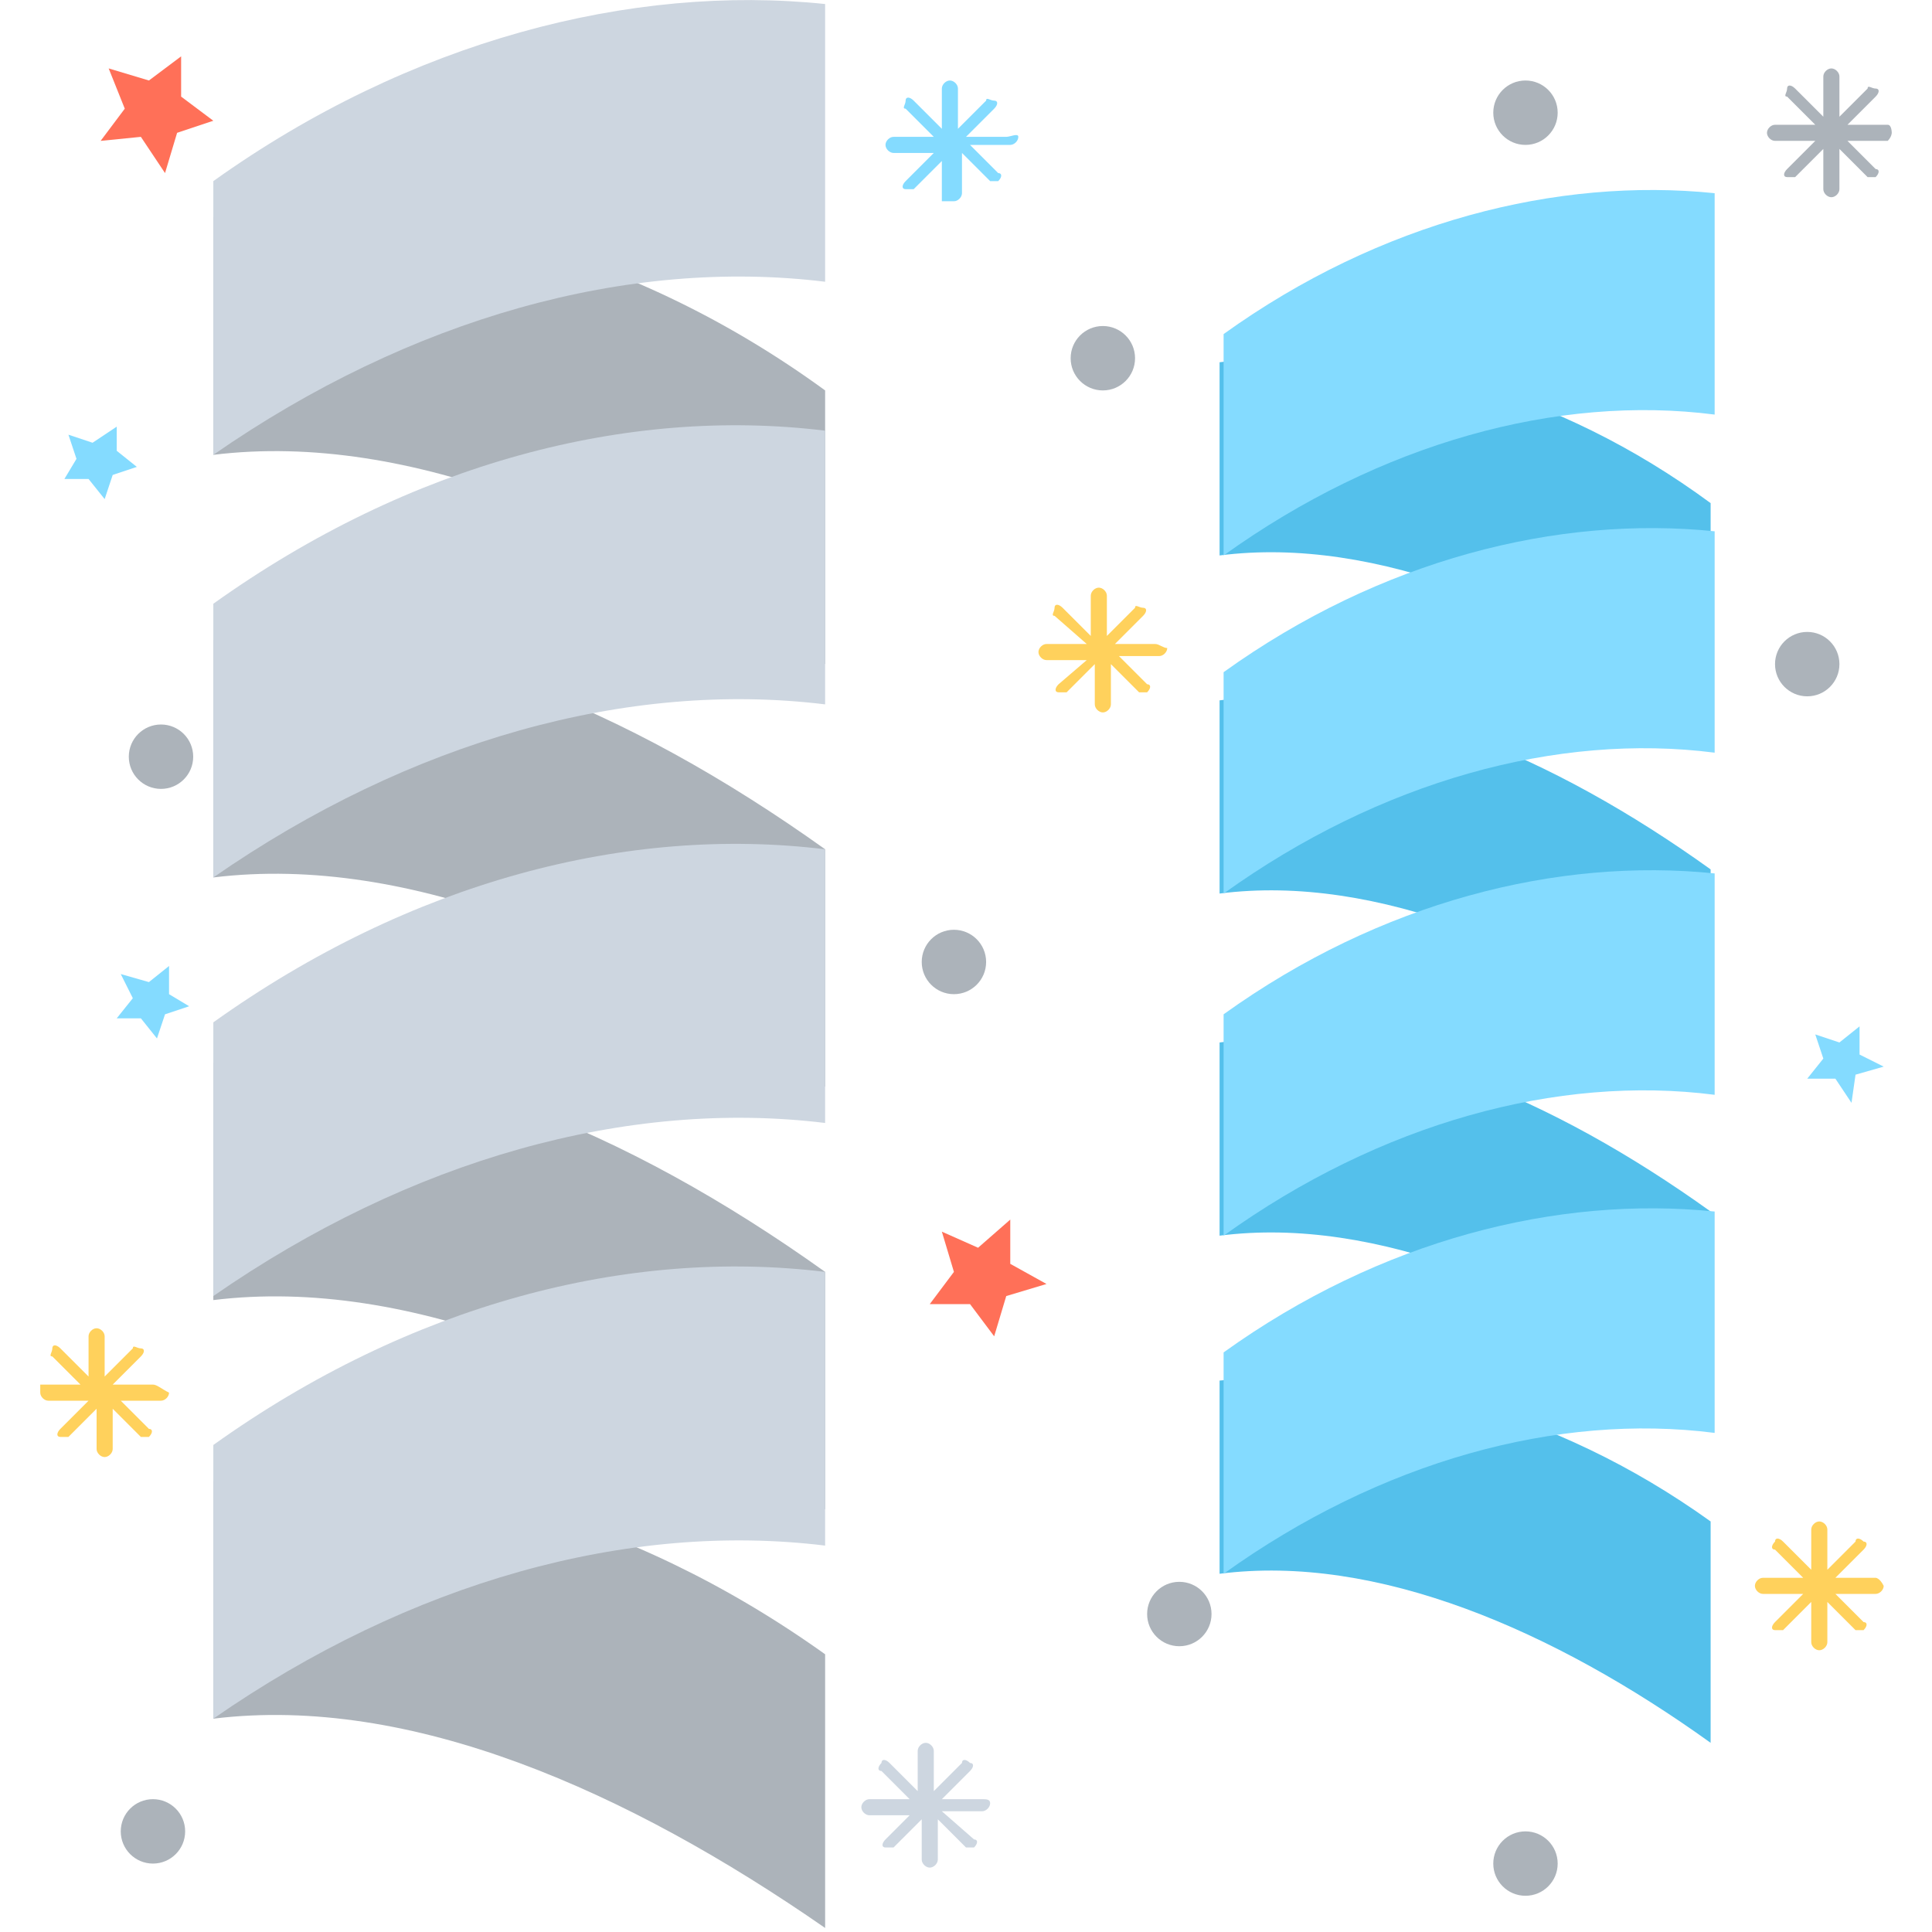 <?xml version="1.0" encoding="utf-8"?>
<!-- Generator: Adobe Illustrator 18.0.0, SVG Export Plug-In . SVG Version: 6.00 Build 0)  -->
<!DOCTYPE svg PUBLIC "-//W3C//DTD SVG 1.1//EN" "http://www.w3.org/Graphics/SVG/1.1/DTD/svg11.dtd">
<svg version="1.1" id="Layer_1" xmlns="http://www.w3.org/2000/svg" xmlns:xlink="http://www.w3.org/1999/xlink" x="0px" y="0px"
	 viewBox="0 0 48 48" enable-background="new 0 0 48 48" xml:space="preserve">
<g>
	<path fill="#84DBFF" d="M25,3.4h-1l0.7-0.7c0.1-0.1,0.1-0.2,0-0.2s-0.2-0.1-0.2,0l-0.7,0.7v-1c0-0.1-0.1-0.2-0.2-0.2
		s-0.2,0.1-0.2,0.2v1l-0.7-0.7c-0.1-0.1-0.2-0.1-0.2,0s-0.1,0.2,0,0.2l0.7,0.7h-1c-0.1,0-0.2,0.1-0.2,0.2s0.1,0.2,0.2,0.2h1
		l-0.7,0.7c-0.1,0.1-0.1,0.2,0,0.2c0,0,0.1,0,0.1,0s0.1,0,0.1,0l0.7-0.7v1C23.5,5,23.6,5,23.7,5s0.2-0.1,0.2-0.2v-1l0.7,0.7
		c0,0,0.1,0,0.1,0s0.1,0,0.1,0c0.1-0.1,0.1-0.2,0-0.2l-0.7-0.7h1c0.1,0,0.2-0.1,0.2-0.2S25.1,3.4,25,3.4z"/>
	<path fill="#FFD15C" d="M3.8,34.4h-1l0.7-0.7c0.1-0.1,0.1-0.2,0-0.2s-0.2-0.1-0.2,0l-0.7,0.7v-1c0-0.1-0.1-0.2-0.2-0.2
		c-0.1,0-0.2,0.1-0.2,0.2v1l-0.7-0.7c-0.1-0.1-0.2-0.1-0.2,0s-0.1,0.2,0,0.2l0.7,0.7h-1C1,34.4,1,34.5,1,34.6c0,0.1,0.1,0.2,0.2,0.2
		h1l-0.7,0.7c-0.1,0.1-0.1,0.2,0,0.2c0,0,0.1,0,0.1,0c0,0,0.1,0,0.1,0l0.7-0.7v1c0,0.1,0.1,0.2,0.2,0.2c0.1,0,0.2-0.1,0.2-0.2v-1
		l0.7,0.7c0,0,0.1,0,0.1,0c0,0,0.1,0,0.1,0c0.1-0.1,0.1-0.2,0-0.2l-0.7-0.7h1c0.1,0,0.2-0.1,0.2-0.2C4,34.5,3.9,34.4,3.8,34.4z"/>
	<path fill="#CDD6E0" d="M24.4,44.7h-1l0.7-0.7c0.1-0.1,0.1-0.2,0-0.2c-0.1-0.1-0.2-0.1-0.2,0l-0.7,0.7v-1c0-0.1-0.1-0.2-0.2-0.2
		c-0.1,0-0.2,0.1-0.2,0.2v1l-0.7-0.7c-0.1-0.1-0.2-0.1-0.2,0c-0.1,0.1-0.1,0.2,0,0.2l0.7,0.7h-1c-0.1,0-0.2,0.1-0.2,0.2
		s0.1,0.2,0.2,0.2h1L22,45.7c-0.1,0.1-0.1,0.2,0,0.2c0,0,0.1,0,0.1,0s0.1,0,0.1,0l0.7-0.7v1c0,0.1,0.1,0.2,0.2,0.2
		c0.1,0,0.2-0.1,0.2-0.2v-1l0.7,0.7c0,0,0.1,0,0.1,0s0.1,0,0.1,0c0.1-0.1,0.1-0.2,0-0.2L23.4,45h1c0.1,0,0.2-0.1,0.2-0.2
		S24.5,44.7,24.4,44.7z"/>
	<path fill="#FFD15C" d="M28.7,16h-1l0.7-0.7c0.1-0.1,0.1-0.2,0-0.2s-0.2-0.1-0.2,0l-0.7,0.7v-1c0-0.1-0.1-0.2-0.2-0.2
		c-0.1,0-0.2,0.1-0.2,0.2v1l-0.7-0.7c-0.1-0.1-0.2-0.1-0.2,0s-0.1,0.2,0,0.2L27,16h-1c-0.1,0-0.2,0.1-0.2,0.2c0,0.1,0.1,0.2,0.2,0.2
		h1L26.3,17c-0.1,0.1-0.1,0.2,0,0.2c0,0,0.1,0,0.1,0s0.1,0,0.1,0l0.7-0.7v1c0,0.1,0.1,0.2,0.2,0.2c0.1,0,0.2-0.1,0.2-0.2v-1l0.7,0.7
		c0,0,0.1,0,0.1,0c0,0,0.1,0,0.1,0c0.1-0.1,0.1-0.2,0-0.2l-0.7-0.7h1c0.1,0,0.2-0.1,0.2-0.2C28.9,16.1,28.8,16,28.7,16z"/>
	<path fill="#ACB3BA" d="M46.9,3.1h-1l0.7-0.7c0.1-0.1,0.1-0.2,0-0.2s-0.2-0.1-0.2,0l-0.7,0.7v-1c0-0.1-0.1-0.2-0.2-0.2
		c-0.1,0-0.2,0.1-0.2,0.2v1l-0.7-0.7c-0.1-0.1-0.2-0.1-0.2,0s-0.1,0.2,0,0.2l0.7,0.7h-1c-0.1,0-0.2,0.1-0.2,0.2s0.1,0.2,0.2,0.2h1
		l-0.7,0.7c-0.1,0.1-0.1,0.2,0,0.2c0,0,0.1,0,0.1,0c0,0,0.1,0,0.1,0l0.7-0.7v1c0,0.1,0.1,0.2,0.2,0.2c0.1,0,0.2-0.1,0.2-0.2v-1
		l0.7,0.7c0,0,0.1,0,0.1,0c0,0,0.1,0,0.1,0c0.1-0.1,0.1-0.2,0-0.2l-0.7-0.7h1C47,3.4,47,3.3,47,3.3S47,3.1,46.9,3.1z"/>
	<path fill="#FFD15C" d="M46.6,39.2h-1l0.7-0.7c0.1-0.1,0.1-0.2,0-0.2c-0.1-0.1-0.2-0.1-0.2,0l-0.7,0.7v-1c0-0.1-0.1-0.2-0.2-0.2
		S45,37.9,45,38v1l-0.7-0.7c-0.1-0.1-0.2-0.1-0.2,0c-0.1,0.1-0.1,0.2,0,0.2l0.7,0.7h-1c-0.1,0-0.2,0.1-0.2,0.2
		c0,0.1,0.1,0.2,0.2,0.2h1l-0.7,0.7c-0.1,0.1-0.1,0.2,0,0.2c0,0,0.1,0,0.1,0c0,0,0.1,0,0.1,0l0.7-0.7v1c0,0.1,0.1,0.2,0.2,0.2
		s0.2-0.1,0.2-0.2v-1l0.7,0.7c0,0,0.1,0,0.1,0c0,0,0.1,0,0.1,0c0.1-0.1,0.1-0.2,0-0.2l-0.7-0.7h1c0.1,0,0.2-0.1,0.2-0.2
		C46.7,39.2,46.6,39.2,46.6,39.2z"/>
	<polygon fill="#FF7058" points="4.5,1.4 4.5,2.4 5.3,3 4.4,3.3 4.1,4.3 3.5,3.4 2.5,3.5 3.1,2.7 2.7,1.7 3.7,2 	"/>
	<polygon fill="#FF7058" points="25.1,30.3 25.1,31.4 26,31.9 25,32.2 24.7,33.2 24.1,32.4 23.1,32.4 23.7,31.6 23.4,30.6 24.3,31 	
		"/>
	<polygon fill="#84DBFF" points="2.9,10.6 2.9,11.2 3.4,11.6 2.8,11.8 2.6,12.4 2.2,11.9 1.6,11.9 1.9,11.4 1.7,10.8 2.3,11 	"/>
	<polygon fill="#84DBFF" points="4.2,24 4.2,24.7 4.7,25 4.1,25.2 3.9,25.8 3.5,25.3 2.9,25.3 3.3,24.8 3,24.2 3.7,24.4 	"/>
	<polygon fill="#84DBFF" points="46.2,25.5 46.2,26.2 46.8,26.5 46.1,26.7 46,27.4 45.6,26.8 44.9,26.8 45.3,26.3 45.1,25.7 
		45.7,25.9 	"/>
	<g>
		<path fill="#54C0EB" d="M30.3,13.8c3.9-0.5,8.3,1.4,12.2,4.2c0-1.8,0-3.7,0-5.5C38.7,9.7,34.3,8.5,30.3,9
			C30.3,10.8,30.3,11.9,30.3,13.8z"/>
		<path fill="#84DBFF" d="M42.6,10.3c-3.9-0.5-8.3,0.7-12.2,3.5c0-1.8,0-3.7,0-5.5c3.9-2.8,8.3-3.9,12.2-3.5
			C42.6,6.6,42.6,8.5,42.6,10.3z"/>
		<path fill="#54C0EB" d="M30.3,22.2c3.9-0.5,8.3,1.4,12.2,4.2c0-1.8,0-2.9,0-4.8c-3.9-2.8-8.3-4.7-12.2-4.2
			C30.3,19.3,30.3,20.4,30.3,22.2z"/>
		<path fill="#84DBFF" d="M42.6,18.7c-3.9-0.5-8.3,0.7-12.2,3.5c0-1.8,0-3.7,0-5.5c3.9-2.8,8.3-3.9,12.2-3.5
			C42.6,15.1,42.6,16.9,42.6,18.7z"/>
		<path fill="#54C0EB" d="M30.3,30.7c3.9-0.5,8.3,1.4,12.2,4.2c0-1.8,0-2.9,0-4.8c-3.9-2.8-8.3-4.7-12.2-4.2
			C30.3,27.7,30.3,28.8,30.3,30.7z"/>
		<path fill="#84DBFF" d="M42.6,27.2c-3.9-0.5-8.3,0.7-12.2,3.5c0-1.8,0-3.7,0-5.5c3.9-2.8,8.3-3.9,12.2-3.5
			C42.6,23.5,42.6,25.3,42.6,27.2z"/>
		<path fill="#54C0EB" d="M30.3,39.1c3.9-0.5,8.3,1.4,12.2,4.2c0-1.8,0-3.7,0-5.5c-3.9-2.8-8.3-3.9-12.2-3.5
			C30.3,36.2,30.3,37.3,30.3,39.1z"/>
		<path fill="#84DBFF" d="M42.6,35.6c-3.9-0.5-8.3,0.7-12.2,3.5c0-1.8,0-3.7,0-5.5c3.9-2.8,8.3-3.9,12.2-3.5
			C42.6,31.9,42.6,33.8,42.6,35.6z"/>
	</g>
	<g>
		<path fill="#ACB3BA" d="M5.3,11.3c4.9-0.6,10.3,1.8,15.2,5.2c0-2.3,0-4.6,0-6.8C15.7,6.2,10.2,4.8,5.3,5.4C5.3,7.7,5.3,9,5.3,11.3
			z"/>
		<path fill="#CDD6E0" d="M20.5,7c-4.9-0.6-10.3,0.9-15.2,4.3c0-2.3,0-4.6,0-6.8C10.2,1,15.7-0.4,20.5,0.1C20.5,2.4,20.5,4.7,20.5,7
			z"/>
		<path fill="#ACB3BA" d="M5.3,21.8c4.9-0.6,10.3,1.8,15.2,5.2c0-2.3,0-3.6,0-5.9c-4.9-3.5-10.3-5.8-15.2-5.2
			C5.3,18.1,5.3,19.5,5.3,21.8z"/>
		<path fill="#CDD6E0" d="M20.5,17.5c-4.9-0.6-10.3,0.9-15.2,4.3c0-2.3,0-4.6,0-6.8c4.9-3.5,10.3-4.9,15.2-4.3
			C20.5,12.9,20.5,15.2,20.5,17.5z"/>
		<path fill="#ACB3BA" d="M5.3,32.3c4.9-0.6,10.3,1.8,15.2,5.2c0-2.3,0-3.6,0-5.9c-4.9-3.5-10.3-5.8-15.2-5.2
			C5.3,28.6,5.3,30,5.3,32.3z"/>
		<path fill="#CDD6E0" d="M20.5,27.9c-4.9-0.6-10.3,0.9-15.2,4.3c0-2.3,0-4.6,0-6.8c4.9-3.5,10.3-4.9,15.2-4.3
			C20.5,23.4,20.5,25.7,20.5,27.9z"/>
		<path fill="#ACB3BA" d="M5.3,42.7c4.9-0.6,10.3,1.8,15.2,5.2c0-2.3,0-4.6,0-6.8c-4.9-3.5-10.3-4.9-15.2-4.3
			C5.3,39.1,5.3,40.5,5.3,42.7z"/>
		<path fill="#CDD6E0" d="M20.5,38.4c-4.9-0.6-10.3,0.9-15.2,4.3c0-2.3,0-4.6,0-6.8c4.9-3.5,10.3-4.9,15.2-4.3
			C20.5,33.9,20.5,36.1,20.5,38.4z"/>
	</g>
	<circle fill="#ACB3BA" cx="37.9" cy="2.8" r="0.8"/>
	<circle fill="#ACB3BA" cx="27.4" cy="8.9" r="0.8"/>
	<circle fill="#ACB3BA" cx="4" cy="18.8" r="0.8"/>
	<circle fill="#ACB3BA" cx="37.9" cy="46.3" r="0.8"/>
	<circle fill="#ACB3BA" cx="29.3" cy="40.1" r="0.8"/>
	<circle fill="#ACB3BA" cx="44.9" cy="16.5" r="0.8"/>
	<circle fill="#ACB3BA" cx="23.7" cy="23.9" r="0.8"/>
	<circle fill="#ACB3BA" cx="3.8" cy="45.5" r="0.8"/>
</g>
</svg>
